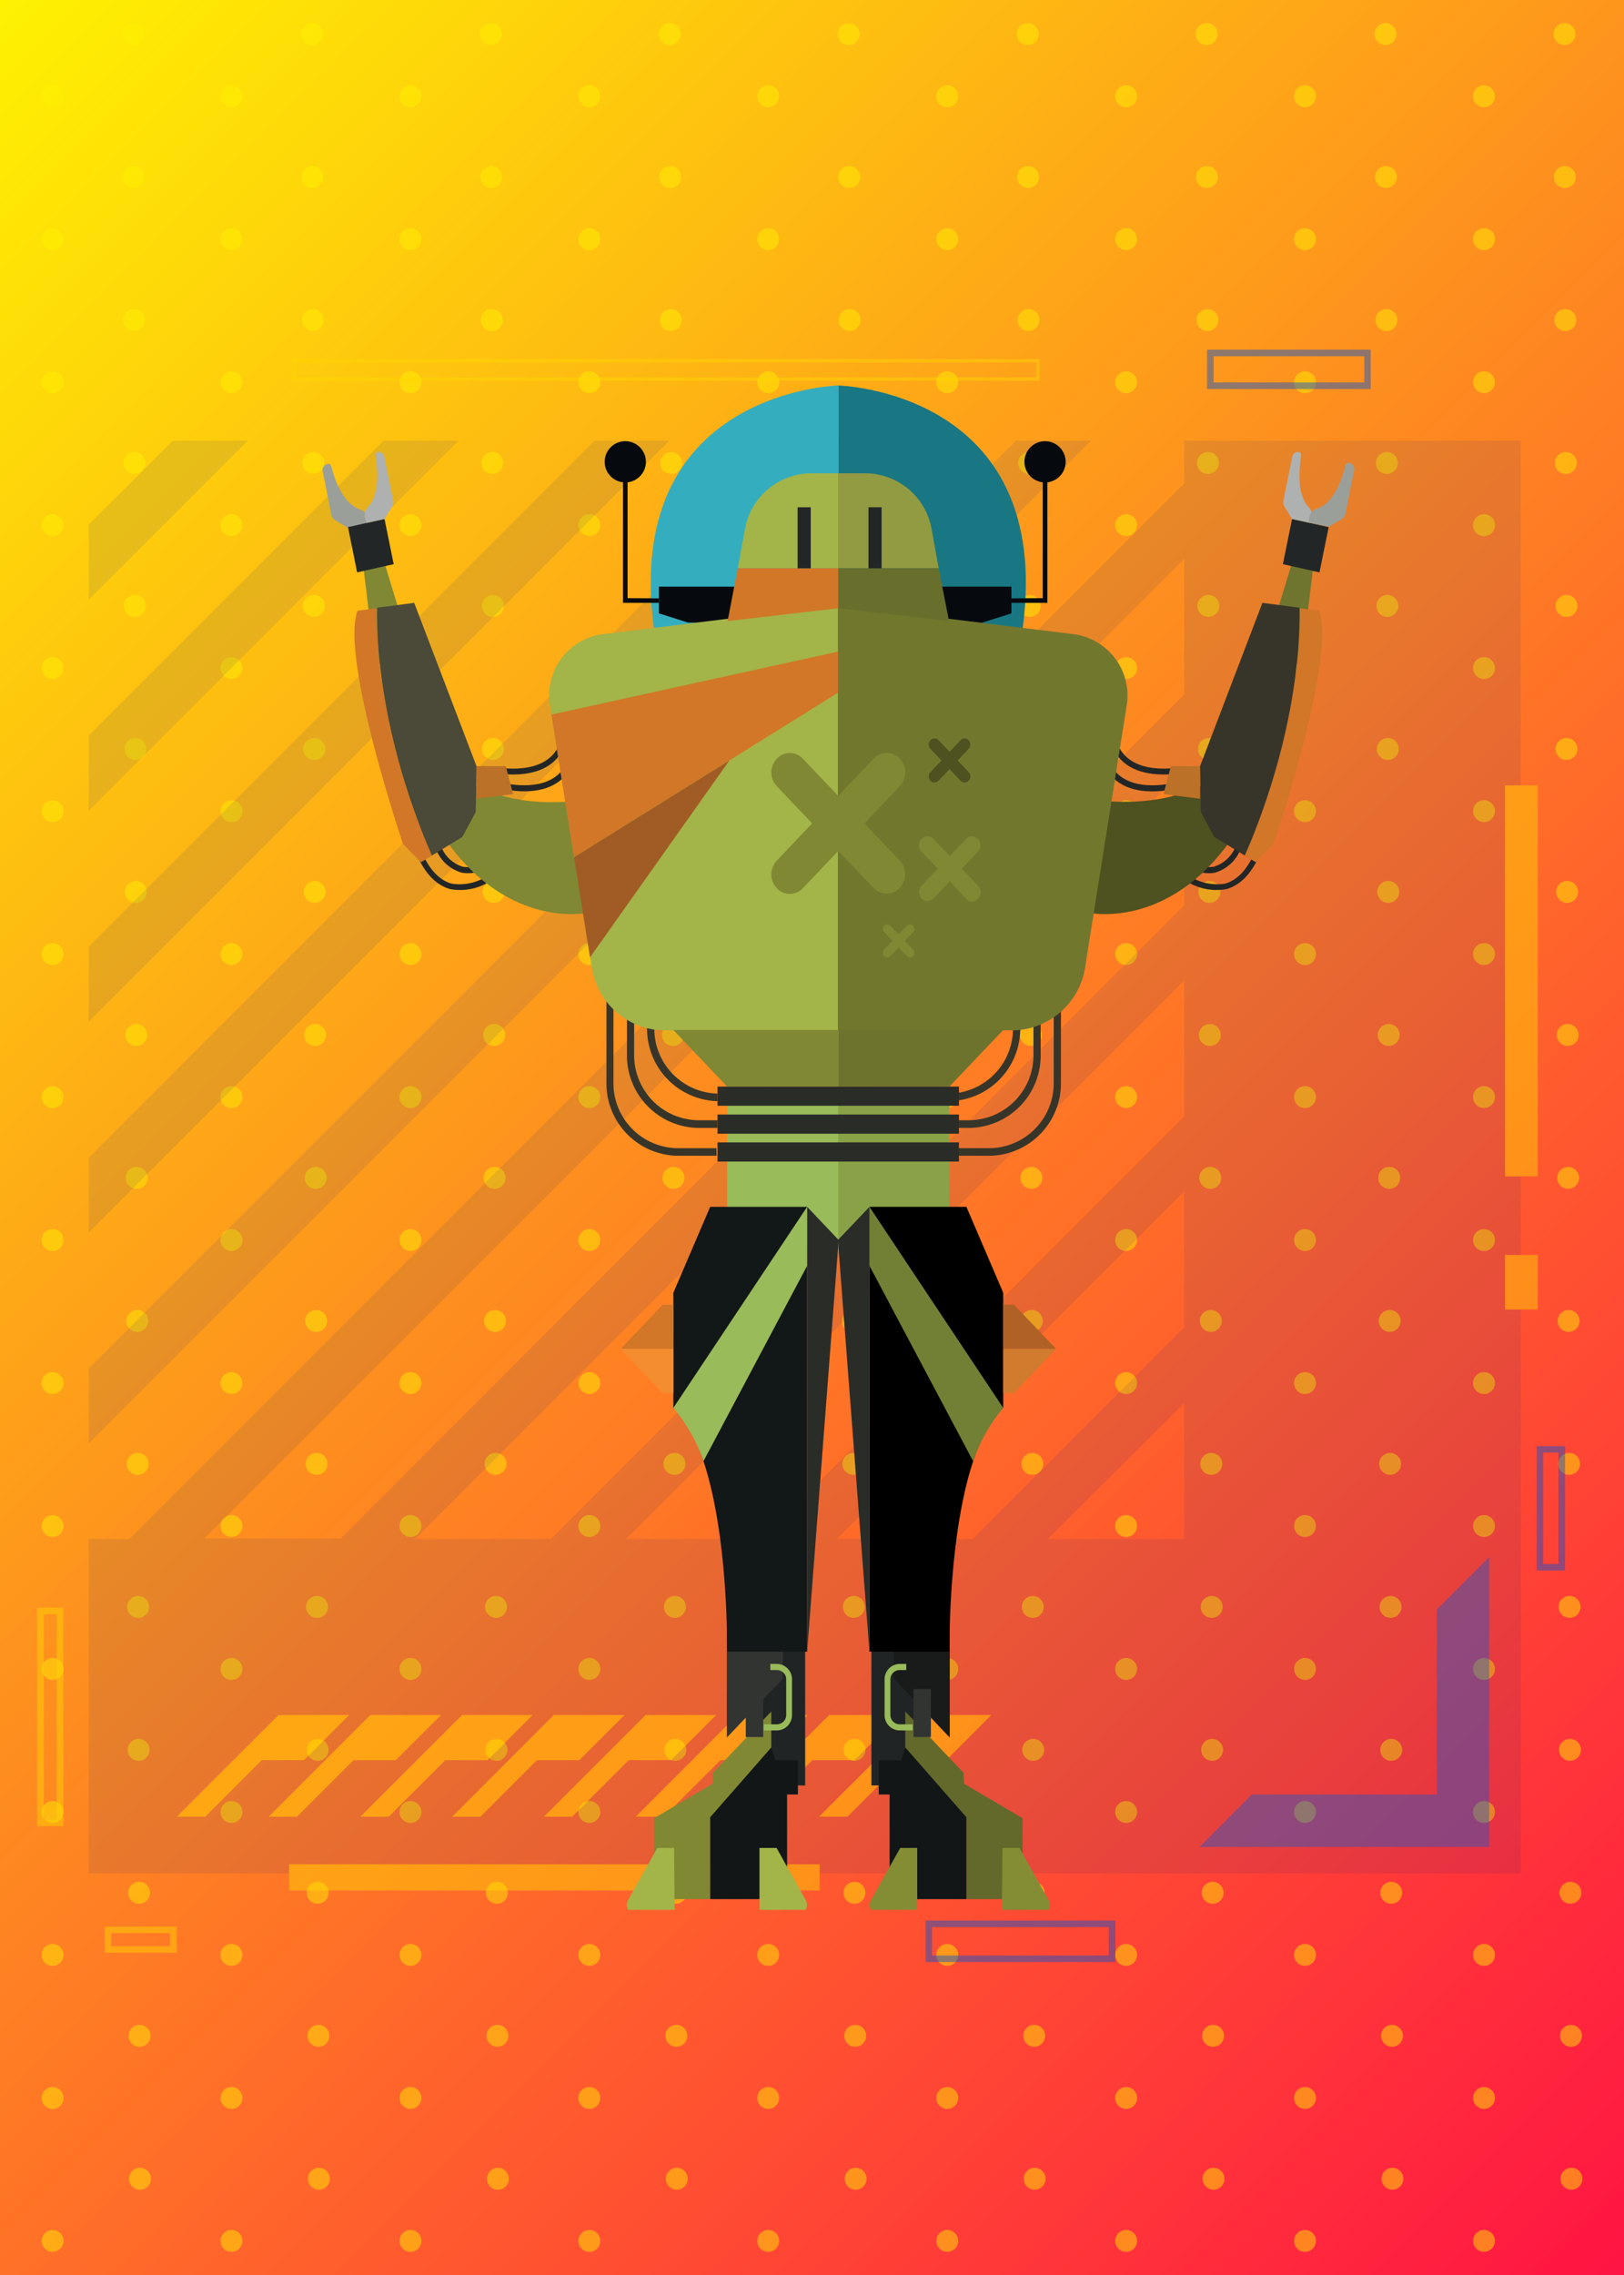 <svg xmlns="http://www.w3.org/2000/svg" xmlns:xlink="http://www.w3.org/1999/xlink" viewBox="0 0 148.25 207.55"><defs><clipPath id="clip-path"><rect width="148.25" height="207.55" style="fill:none"/></clipPath><linearGradient id="Degradado_sin_nombre_5" x1="-14.83" y1="14.83" x2="163.07" y2="192.72" gradientUnits="userSpaceOnUse"><stop offset="0" stop-color="#fef201"/><stop offset="1" stop-color="#ff1443"/></linearGradient></defs><title>Asset 120</title><g style="isolation:isolate"><g id="Layer_2" data-name="Layer 2"><g id="Layer_3" data-name="Layer 3"><g style="clip-path:url(#clip-path)"><rect width="148.25" height="207.55" style="fill:url(#Degradado_sin_nombre_5)"/><g style="opacity:0.46;mix-blend-mode:soft-light"><circle cx="4.8" cy="8.78" r="1" style="fill:#fef201"/><circle cx="4.8" cy="21.82" r="1" style="fill:#fef201"/><circle cx="4.8" cy="34.87" r="1" style="fill:#fef201"/><circle cx="4.8" cy="47.91" r="1" style="fill:#fef201"/><circle cx="4.8" cy="60.95" r="1" style="fill:#fef201"/><circle cx="4.8" cy="74" r="1" style="fill:#fef201"/><circle cx="4.8" cy="87.04" r="1" style="fill:#fef201"/><circle cx="4.8" cy="100.09" r="1" style="fill:#fef201"/><circle cx="4.8" cy="113.13" r="1" style="fill:#fef201"/><circle cx="4.8" cy="126.18" r="1" style="fill:#fef201"/><circle cx="4.8" cy="139.22" r="1" style="fill:#fef201"/><circle cx="4.8" cy="152.26" r="1" style="fill:#fef201"/><circle cx="4.8" cy="165.31" r="1" style="fill:#fef201"/><circle cx="4.8" cy="178.35" r="1" style="fill:#fef201"/><circle cx="4.8" cy="191.4" r="1" style="fill:#fef201"/><circle cx="4.8" cy="204.44" r="1" style="fill:#fef201"/><path d="M12.15,4.11a1,1,0,1,0,0-2,1,1,0,0,0-1,1A1,1,0,0,0,12.15,4.11Z" style="fill:#fef201"/><path d="M12.18,15.15a1,1,0,1,0,1,1A1,1,0,0,0,12.18,15.15Z" style="fill:#fef201"/><path d="M12.23,28.2a1,1,0,1,0,1,1A1,1,0,0,0,12.23,28.2Z" style="fill:#fef201"/><path d="M12.27,41.24a1,1,0,1,0,0,2,1,1,0,0,0,0-2Z" style="fill:#fef201"/><path d="M12.31,54.28a1,1,0,0,0-1,1,1,1,0,0,0,1,1,1,1,0,1,0,0-2Z" style="fill:#fef201"/><path d="M12.36,67.33a1,1,0,1,0,1,1A1,1,0,0,0,12.36,67.33Z" style="fill:#fef201"/><path d="M12.4,80.37a1,1,0,0,0-1,1,1,1,0,0,0,2,0A1,1,0,0,0,12.4,80.37Z" style="fill:#fef201"/><path d="M12.44,93.42a1,1,0,1,0,0,2,1,1,0,0,0,0-2Z" style="fill:#fef201"/><path d="M12.48,106.46a1,1,0,0,0,0,2,1,1,0,1,0,0-2Z" style="fill:#fef201"/><path d="M12.53,119.51a1,1,0,1,0,0,2,1,1,0,0,0,1-1A1,1,0,0,0,12.53,119.51Z" style="fill:#fef201"/><path d="M12.57,132.55a1,1,0,1,0,1,1A1,1,0,0,0,12.57,132.55Z" style="fill:#fef201"/><path d="M12.61,145.6a1,1,0,0,0-1,1,1,1,0,0,0,1,1,1,1,0,0,0,1-1A1,1,0,0,0,12.61,145.6Z" style="fill:#fef201"/><path d="M12.65,158.64a1,1,0,1,0,1,1A1,1,0,0,0,12.65,158.64Z" style="fill:#fef201"/><path d="M12.7,171.68a1,1,0,0,0-1,1,1,1,0,0,0,2,0A1,1,0,0,0,12.7,171.68Z" style="fill:#fef201"/><path d="M12.74,184.73a1,1,0,1,0,1,1A1,1,0,0,0,12.74,184.73Z" style="fill:#fef201"/><path d="M12.78,197.77a1,1,0,1,0,0,2,1,1,0,0,0,1-1A1,1,0,0,0,12.78,197.77Z" style="fill:#fef201"/><circle cx="21.13" cy="8.78" r="1" style="fill:#fef201"/><circle cx="21.13" cy="21.82" r="1" style="fill:#fef201"/><circle cx="21.13" cy="34.87" r="1" style="fill:#fef201"/><circle cx="21.13" cy="47.91" r="1" style="fill:#fef201"/><circle cx="21.13" cy="60.95" r="1" style="fill:#fef201"/><circle cx="21.13" cy="74" r="1" style="fill:#fef201"/><circle cx="21.13" cy="87.04" r="1" style="fill:#fef201"/><circle cx="21.13" cy="100.09" r="1" style="fill:#fef201"/><circle cx="21.13" cy="113.13" r="1" style="fill:#fef201"/><circle cx="21.13" cy="126.18" r="1" style="fill:#fef201"/><circle cx="21.13" cy="139.22" r="1" style="fill:#fef201"/><circle cx="21.13" cy="152.26" r="1" style="fill:#fef201"/><circle cx="21.13" cy="165.31" r="1" style="fill:#fef201"/><circle cx="21.13" cy="178.35" r="1" style="fill:#fef201"/><circle cx="21.13" cy="191.4" r="1" style="fill:#fef201"/><circle cx="21.13" cy="204.44" r="1" style="fill:#fef201"/><path d="M28.48,4.11a1,1,0,0,0,1-1,1,1,0,1,0-1,1Z" style="fill:#fef201"/><path d="M28.52,15.15a1,1,0,0,0-1,1,1,1,0,1,0,1-1Z" style="fill:#fef201"/><path d="M28.56,28.2a1,1,0,0,0-1,1,1,1,0,0,0,1,1,1,1,0,0,0,0-2Z" style="fill:#fef201"/><path d="M28.6,41.24a1,1,0,0,0,0,2,1,1,0,1,0,0-2Z" style="fill:#fef201"/><path d="M28.65,54.28a1,1,0,0,0-1,1,1,1,0,0,0,1,1,1,1,0,1,0,0-2Z" style="fill:#fef201"/><path d="M28.69,67.33a1,1,0,1,0,1,1A1,1,0,0,0,28.69,67.33Z" style="fill:#fef201"/><path d="M28.73,80.37a1,1,0,1,0,0,2,1,1,0,0,0,1-1A1,1,0,0,0,28.73,80.37Z" style="fill:#fef201"/><path d="M28.77,93.42a1,1,0,0,0,0,2,1,1,0,1,0,0-2Z" style="fill:#fef201"/><path d="M28.82,106.46a1,1,0,1,0,1,1A1,1,0,0,0,28.82,106.46Z" style="fill:#fef201"/><path d="M28.86,119.51a1,1,0,1,0,1,1A1,1,0,0,0,28.86,119.51Z" style="fill:#fef201"/><path d="M28.9,132.55a1,1,0,1,0,1,1A1,1,0,0,0,28.9,132.55Z" style="fill:#fef201"/><path d="M28.94,145.6a1,1,0,0,0,0,2,1,1,0,0,0,1-1A1,1,0,0,0,28.94,145.6Z" style="fill:#fef201"/><path d="M29,158.64a1,1,0,1,0,1,1A1,1,0,0,0,29,158.64Z" style="fill:#fef201"/><path d="M29,171.68a1,1,0,0,0-1,1,1,1,0,0,0,2,0A1,1,0,0,0,29,171.68Z" style="fill:#fef201"/><path d="M29.07,184.73a1,1,0,0,0-1,1,1,1,0,1,0,1-1Z" style="fill:#fef201"/><path d="M29.11,197.77a1,1,0,1,0,1,1A1,1,0,0,0,29.11,197.77Z" style="fill:#fef201"/><circle cx="37.47" cy="8.78" r="1" style="fill:#fef201"/><circle cx="37.47" cy="21.82" r="1" style="fill:#fef201"/><circle cx="37.47" cy="34.87" r="1" style="fill:#fef201"/><circle cx="37.47" cy="47.91" r="1" style="fill:#fef201"/><circle cx="37.47" cy="60.95" r="1" style="fill:#fef201"/><circle cx="37.47" cy="74" r="1" style="fill:#fef201"/><circle cx="37.47" cy="87.04" r="1" style="fill:#fef201"/><circle cx="37.47" cy="100.09" r="1" style="fill:#fef201"/><circle cx="37.47" cy="113.13" r="1" style="fill:#fef201"/><circle cx="37.47" cy="126.18" r="1" style="fill:#fef201"/><circle cx="37.47" cy="139.22" r="1" style="fill:#fef201"/><circle cx="37.47" cy="152.26" r="1" style="fill:#fef201"/><circle cx="37.47" cy="165.31" r="1" style="fill:#fef201"/><circle cx="37.47" cy="178.35" r="1" style="fill:#fef201"/><circle cx="37.47" cy="191.4" r="1" style="fill:#fef201"/><circle cx="37.47" cy="204.44" r="1" style="fill:#fef201"/><path d="M44.82,4.11a1,1,0,1,0-1-1A1,1,0,0,0,44.82,4.11Z" style="fill:#fef201"/><path d="M44.85,15.15a1,1,0,1,0,0,2,1,1,0,0,0,1-1A1,1,0,0,0,44.85,15.15Z" style="fill:#fef201"/><path d="M44.89,28.2a1,1,0,0,0,0,2,1,1,0,0,0,1-1A1,1,0,0,0,44.89,28.2Z" style="fill:#fef201"/><path d="M44.94,41.24a1,1,0,1,0,1,1A1,1,0,0,0,44.94,41.24Z" style="fill:#fef201"/><path d="M45,54.28a1,1,0,0,0-1,1,1,1,0,0,0,2,0A1,1,0,0,0,45,54.28Z" style="fill:#fef201"/><path d="M45,67.33a1,1,0,0,0-1,1,1,1,0,1,0,1-1Z" style="fill:#fef201"/><path d="M45.06,80.37a1,1,0,0,0-1,1,1,1,0,0,0,1,1,1,1,0,1,0,0-2Z" style="fill:#fef201"/><path d="M45.11,93.42a1,1,0,1,0,1,1A1,1,0,0,0,45.11,93.42Z" style="fill:#fef201"/><path d="M45.15,106.46a1,1,0,1,0,0,2,1,1,0,0,0,0-2Z" style="fill:#fef201"/><path d="M45.19,119.51a1,1,0,0,0-1,1,1,1,0,1,0,1-1Z" style="fill:#fef201"/><path d="M45.24,132.55a1,1,0,1,0,1,1A1,1,0,0,0,45.24,132.55Z" style="fill:#fef201"/><path d="M45.28,145.6a1,1,0,1,0,1,1A1,1,0,0,0,45.28,145.6Z" style="fill:#fef201"/><path d="M45.32,158.64a1,1,0,1,0,0,2,1,1,0,0,0,0-2Z" style="fill:#fef201"/><path d="M45.36,171.68a1,1,0,0,0-1,1,1,1,0,0,0,1,1,1,1,0,1,0,0-2Z" style="fill:#fef201"/><path d="M45.41,184.73a1,1,0,1,0,1,1A1,1,0,0,0,45.41,184.73Z" style="fill:#fef201"/><path d="M45.45,197.77a1,1,0,0,0-1,1,1,1,0,1,0,1-1Z" style="fill:#fef201"/><circle cx="53.8" cy="8.78" r="1" style="fill:#fef201"/><circle cx="53.8" cy="21.82" r="1" style="fill:#fef201"/><circle cx="53.8" cy="34.87" r="1" style="fill:#fef201"/><circle cx="53.8" cy="47.91" r="1" style="fill:#fef201"/><circle cx="53.8" cy="60.95" r="1" style="fill:#fef201"/><circle cx="53.8" cy="74" r="1" style="fill:#fef201"/><circle cx="53.8" cy="87.04" r="1" style="fill:#fef201"/><circle cx="53.8" cy="100.09" r="1" style="fill:#fef201"/><circle cx="53.8" cy="113.13" r="1" style="fill:#fef201"/><circle cx="53.8" cy="126.18" r="1" style="fill:#fef201"/><circle cx="53.8" cy="139.22" r="1" style="fill:#fef201"/><circle cx="53.8" cy="152.26" r="1" style="fill:#fef201"/><circle cx="53.8" cy="165.31" r="1" style="fill:#fef201"/><circle cx="53.8" cy="178.35" r="1" style="fill:#fef201"/><circle cx="53.8" cy="191.4" r="1" style="fill:#fef201"/><circle cx="53.8" cy="204.44" r="1" style="fill:#fef201"/><path d="M61.15,4.11a1,1,0,1,0,0-2,1,1,0,0,0-1,1A1,1,0,0,0,61.15,4.11Z" style="fill:#fef201"/><path d="M61.18,15.15a1,1,0,1,0,1,1A1,1,0,0,0,61.18,15.15Z" style="fill:#fef201"/><path d="M61.23,28.2a1,1,0,1,0,1,1A1,1,0,0,0,61.23,28.2Z" style="fill:#fef201"/><path d="M61.27,41.24a1,1,0,1,0,0,2,1,1,0,0,0,0-2Z" style="fill:#fef201"/><path d="M61.31,54.28a1,1,0,0,0-1,1,1,1,0,0,0,1,1,1,1,0,1,0,0-2Z" style="fill:#fef201"/><path d="M61.36,67.33a1,1,0,1,0,1,1A1,1,0,0,0,61.36,67.33Z" style="fill:#fef201"/><path d="M61.4,80.37a1,1,0,0,0-1,1,1,1,0,0,0,2,0A1,1,0,0,0,61.4,80.37Z" style="fill:#fef201"/><path d="M61.44,93.42a1,1,0,1,0,0,2,1,1,0,0,0,0-2Z" style="fill:#fef201"/><path d="M61.48,106.46a1,1,0,0,0,0,2,1,1,0,1,0,0-2Z" style="fill:#fef201"/><path d="M61.53,119.51a1,1,0,0,0,0,2,1,1,0,0,0,1-1A1,1,0,0,0,61.53,119.51Z" style="fill:#fef201"/><path d="M61.57,132.55a1,1,0,1,0,1,1A1,1,0,0,0,61.57,132.55Z" style="fill:#fef201"/><path d="M61.61,145.6a1,1,0,0,0-1,1,1,1,0,0,0,1,1,1,1,0,0,0,1-1A1,1,0,0,0,61.61,145.6Z" style="fill:#fef201"/><path d="M61.65,158.64a1,1,0,1,0,1,1A1,1,0,0,0,61.65,158.64Z" style="fill:#fef201"/><path d="M61.7,171.68a1,1,0,0,0-1,1,1,1,0,0,0,2,0A1,1,0,0,0,61.7,171.68Z" style="fill:#fef201"/><path d="M61.74,184.73a1,1,0,1,0,1,1A1,1,0,0,0,61.74,184.73Z" style="fill:#fef201"/><path d="M61.78,197.77a1,1,0,1,0,0,2,1,1,0,0,0,1-1A1,1,0,0,0,61.78,197.77Z" style="fill:#fef201"/><circle cx="70.13" cy="8.78" r="1" style="fill:#fef201"/><circle cx="70.13" cy="21.82" r="1" style="fill:#fef201"/><circle cx="70.13" cy="34.87" r="1" style="fill:#fef201"/><circle cx="70.13" cy="47.91" r="1" style="fill:#fef201"/><circle cx="70.13" cy="60.95" r="1" style="fill:#fef201"/><circle cx="70.13" cy="74" r="1" style="fill:#fef201"/><circle cx="70.13" cy="87.04" r="1" style="fill:#fef201"/><circle cx="70.13" cy="100.09" r="1" style="fill:#fef201"/><circle cx="70.13" cy="113.13" r="1" style="fill:#fef201"/><circle cx="70.13" cy="126.18" r="1" style="fill:#fef201"/><circle cx="70.13" cy="139.22" r="1" style="fill:#fef201"/><circle cx="70.13" cy="152.26" r="1" style="fill:#fef201"/><circle cx="70.13" cy="165.31" r="1" style="fill:#fef201"/><circle cx="70.13" cy="178.35" r="1" style="fill:#fef201"/><circle cx="70.13" cy="191.4" r="1" style="fill:#fef201"/><circle cx="70.13" cy="204.44" r="1" style="fill:#fef201"/><path d="M77.48,4.11a1,1,0,0,0,1-1,1,1,0,1,0-1,1Z" style="fill:#fef201"/><path d="M77.52,15.15a1,1,0,0,0-1,1,1,1,0,1,0,1-1Z" style="fill:#fef201"/><path d="M77.56,28.2a1,1,0,0,0-1,1,1,1,0,0,0,1,1,1,1,0,0,0,0-2Z" style="fill:#fef201"/><path d="M77.6,41.24a1,1,0,0,0,0,2,1,1,0,1,0,0-2Z" style="fill:#fef201"/><path d="M77.65,54.28a1,1,0,0,0-1,1,1,1,0,0,0,1,1,1,1,0,0,0,0-2Z" style="fill:#fef201"/><path d="M77.69,67.33a1,1,0,1,0,1,1A1,1,0,0,0,77.69,67.33Z" style="fill:#fef201"/><path d="M77.73,80.37a1,1,0,1,0,0,2,1,1,0,0,0,1-1A1,1,0,0,0,77.73,80.37Z" style="fill:#fef201"/><path d="M77.77,93.42a1,1,0,0,0,0,2,1,1,0,1,0,0-2Z" style="fill:#fef201"/><path d="M77.82,106.46a1,1,0,1,0,1,1A1,1,0,0,0,77.82,106.46Z" style="fill:#fef201"/><path d="M77.86,119.51a1,1,0,1,0,1,1A1,1,0,0,0,77.86,119.51Z" style="fill:#fef201"/><path d="M77.9,132.55a1,1,0,1,0,1,1A1,1,0,0,0,77.9,132.55Z" style="fill:#fef201"/><path d="M77.94,145.6a1,1,0,0,0,0,2,1,1,0,0,0,1-1A1,1,0,0,0,77.94,145.6Z" style="fill:#fef201"/><path d="M78,158.64a1,1,0,1,0,1,1A1,1,0,0,0,78,158.64Z" style="fill:#fef201"/><path d="M78,171.68a1,1,0,0,0-1,1,1,1,0,0,0,2,0A1,1,0,0,0,78,171.68Z" style="fill:#fef201"/><path d="M78.07,184.73a1,1,0,0,0-1,1,1,1,0,1,0,1-1Z" style="fill:#fef201"/><path d="M78.11,197.77a1,1,0,1,0,1,1A1,1,0,0,0,78.11,197.77Z" style="fill:#fef201"/><circle cx="86.47" cy="8.78" r="1" style="fill:#fef201"/><circle cx="86.47" cy="21.82" r="1" style="fill:#fef201"/><circle cx="86.47" cy="34.87" r="1" style="fill:#fef201"/><circle cx="86.47" cy="47.91" r="1" style="fill:#fef201"/><circle cx="86.47" cy="60.95" r="1" style="fill:#fef201"/><circle cx="86.47" cy="74" r="1" style="fill:#fef201"/><circle cx="86.47" cy="87.04" r="1" style="fill:#fef201"/><circle cx="86.47" cy="100.09" r="1" style="fill:#fef201"/><circle cx="86.47" cy="113.13" r="1" style="fill:#fef201"/><circle cx="86.47" cy="126.18" r="1" style="fill:#fef201"/><circle cx="86.47" cy="139.22" r="1" style="fill:#fef201"/><circle cx="86.47" cy="152.26" r="1" style="fill:#fef201"/><circle cx="86.47" cy="165.31" r="1" style="fill:#fef201"/><circle cx="86.47" cy="178.35" r="1" style="fill:#fef201"/><circle cx="86.47" cy="191.4" r="1" style="fill:#fef201"/><circle cx="86.47" cy="204.44" r="1" style="fill:#fef201"/><path d="M93.82,4.11a1,1,0,1,0-1-1A1,1,0,0,0,93.82,4.11Z" style="fill:#fef201"/><path d="M93.85,15.15a1,1,0,1,0,0,2,1,1,0,0,0,1-1A1,1,0,0,0,93.85,15.15Z" style="fill:#fef201"/><path d="M93.89,28.2a1,1,0,0,0,0,2,1,1,0,0,0,1-1A1,1,0,0,0,93.89,28.2Z" style="fill:#fef201"/><path d="M93.94,41.24a1,1,0,1,0,1,1A1,1,0,0,0,93.94,41.24Z" style="fill:#fef201"/><path d="M94,54.28a1,1,0,0,0-1,1,1,1,0,0,0,2,0A1,1,0,0,0,94,54.28Z" style="fill:#fef201"/><path d="M94,67.33a1,1,0,0,0-1,1,1,1,0,1,0,1-1Z" style="fill:#fef201"/><path d="M94.06,80.37a1,1,0,0,0-1,1,1,1,0,0,0,1,1,1,1,0,1,0,0-2Z" style="fill:#fef201"/><path d="M94.11,93.42a1,1,0,1,0,1,1A1,1,0,0,0,94.11,93.42Z" style="fill:#fef201"/><path d="M94.15,106.46a1,1,0,1,0,0,2,1,1,0,0,0,0-2Z" style="fill:#fef201"/><path d="M94.19,119.51a1,1,0,0,0-1,1,1,1,0,1,0,1-1Z" style="fill:#fef201"/><path d="M94.24,132.55a1,1,0,1,0,1,1A1,1,0,0,0,94.24,132.55Z" style="fill:#fef201"/><path d="M94.28,145.6a1,1,0,1,0,1,1A1,1,0,0,0,94.28,145.6Z" style="fill:#fef201"/><path d="M94.32,158.64a1,1,0,1,0,0,2,1,1,0,0,0,0-2Z" style="fill:#fef201"/><path d="M94.36,171.68a1,1,0,0,0-1,1,1,1,0,0,0,1,1,1,1,0,1,0,0-2Z" style="fill:#fef201"/><path d="M94.41,184.73a1,1,0,1,0,1,1A1,1,0,0,0,94.41,184.73Z" style="fill:#fef201"/><path d="M94.45,197.77a1,1,0,0,0-1,1,1,1,0,1,0,1-1Z" style="fill:#fef201"/><circle cx="102.8" cy="8.78" r="1" style="fill:#fef201"/><circle cx="102.8" cy="21.82" r="1" style="fill:#fef201"/><circle cx="102.8" cy="34.87" r="1" style="fill:#fef201"/><circle cx="102.8" cy="47.91" r="1" style="fill:#fef201"/><circle cx="102.8" cy="60.95" r="1" style="fill:#fef201"/><circle cx="102.8" cy="74" r="1" style="fill:#fef201"/><circle cx="102.8" cy="87.04" r="1" style="fill:#fef201"/><circle cx="102.8" cy="100.09" r="1" style="fill:#fef201"/><circle cx="102.8" cy="113.13" r="1" style="fill:#fef201"/><circle cx="102.8" cy="126.18" r="1" style="fill:#fef201"/><circle cx="102.8" cy="139.22" r="1" style="fill:#fef201"/><circle cx="102.8" cy="152.26" r="1" style="fill:#fef201"/><circle cx="102.8" cy="165.31" r="1" style="fill:#fef201"/><circle cx="102.8" cy="178.35" r="1" style="fill:#fef201"/><circle cx="102.8" cy="191.4" r="1" style="fill:#fef201"/><circle cx="102.8" cy="204.44" r="1" style="fill:#fef201"/><path d="M110.15,4.11a1,1,0,1,0,0-2,1,1,0,0,0-1,1A1,1,0,0,0,110.15,4.11Z" style="fill:#fef201"/><path d="M110.18,15.15a1,1,0,1,0,1,1A1,1,0,0,0,110.18,15.15Z" style="fill:#fef201"/><path d="M110.23,28.2a1,1,0,1,0,1,1A1,1,0,0,0,110.23,28.2Z" style="fill:#fef201"/><path d="M110.27,41.24a1,1,0,1,0,0,2,1,1,0,0,0,0-2Z" style="fill:#fef201"/><path d="M110.31,54.28a1,1,0,0,0-1,1,1,1,0,0,0,1,1,1,1,0,1,0,0-2Z" style="fill:#fef201"/><path d="M110.36,67.33a1,1,0,1,0,1,1A1,1,0,0,0,110.36,67.33Z" style="fill:#fef201"/><path d="M110.4,80.37a1,1,0,0,0-1,1,1,1,0,0,0,2,0A1,1,0,0,0,110.4,80.37Z" style="fill:#fef201"/><path d="M110.44,93.42a1,1,0,1,0,0,2,1,1,0,0,0,0-2Z" style="fill:#fef201"/><path d="M110.48,106.46a1,1,0,0,0,0,2,1,1,0,1,0,0-2Z" style="fill:#fef201"/><path d="M110.53,119.51a1,1,0,0,0,0,2,1,1,0,0,0,1-1A1,1,0,0,0,110.53,119.51Z" style="fill:#fef201"/><path d="M110.57,132.55a1,1,0,1,0,1,1A1,1,0,0,0,110.57,132.55Z" style="fill:#fef201"/><path d="M110.61,145.6a1,1,0,0,0-1,1,1,1,0,0,0,1,1,1,1,0,0,0,1-1A1,1,0,0,0,110.61,145.6Z" style="fill:#fef201"/><path d="M110.65,158.64a1,1,0,1,0,1,1A1,1,0,0,0,110.65,158.64Z" style="fill:#fef201"/><path d="M110.7,171.68a1,1,0,0,0-1,1,1,1,0,0,0,2,0A1,1,0,0,0,110.7,171.68Z" style="fill:#fef201"/><path d="M110.74,184.73a1,1,0,1,0,1,1A1,1,0,0,0,110.74,184.73Z" style="fill:#fef201"/><path d="M110.78,197.77a1,1,0,1,0,0,2,1,1,0,0,0,1-1A1,1,0,0,0,110.78,197.77Z" style="fill:#fef201"/><circle cx="119.13" cy="8.78" r="1" style="fill:#fef201"/><circle cx="119.13" cy="21.82" r="1" style="fill:#fef201"/><circle cx="119.13" cy="34.87" r="1" style="fill:#fef201"/><circle cx="119.13" cy="47.91" r="1" style="fill:#fef201"/><circle cx="119.13" cy="60.95" r="1" style="fill:#fef201"/><circle cx="119.13" cy="74" r="1" style="fill:#fef201"/><circle cx="119.13" cy="87.04" r="1" style="fill:#fef201"/><circle cx="119.13" cy="100.09" r="1" style="fill:#fef201"/><circle cx="119.13" cy="113.13" r="1" style="fill:#fef201"/><circle cx="119.13" cy="126.18" r="1" style="fill:#fef201"/><circle cx="119.13" cy="139.22" r="1" style="fill:#fef201"/><circle cx="119.13" cy="152.26" r="1" style="fill:#fef201"/><circle cx="119.13" cy="165.31" r="1" style="fill:#fef201"/><circle cx="119.13" cy="178.35" r="1" style="fill:#fef201"/><circle cx="119.13" cy="191.4" r="1" style="fill:#fef201"/><circle cx="119.13" cy="204.44" r="1" style="fill:#fef201"/><path d="M126.48,4.11a1,1,0,0,0,1-1,1,1,0,1,0-1,1Z" style="fill:#fef201"/><path d="M126.52,15.15a1,1,0,0,0-1,1,1,1,0,1,0,1-1Z" style="fill:#fef201"/><path d="M126.56,28.2a1,1,0,0,0-1,1,1,1,0,0,0,1,1,1,1,0,0,0,0-2Z" style="fill:#fef201"/><path d="M126.6,41.24a1,1,0,0,0,0,2,1,1,0,1,0,0-2Z" style="fill:#fef201"/><path d="M126.65,54.28a1,1,0,0,0-1,1,1,1,0,0,0,1,1,1,1,0,0,0,0-2Z" style="fill:#fef201"/><path d="M126.69,67.33a1,1,0,1,0,1,1A1,1,0,0,0,126.69,67.33Z" style="fill:#fef201"/><path d="M126.73,80.37a1,1,0,1,0,0,2,1,1,0,0,0,1-1A1,1,0,0,0,126.73,80.37Z" style="fill:#fef201"/><path d="M126.77,93.42a1,1,0,0,0,0,2,1,1,0,1,0,0-2Z" style="fill:#fef201"/><path d="M126.82,106.46a1,1,0,1,0,1,1A1,1,0,0,0,126.82,106.46Z" style="fill:#fef201"/><path d="M126.86,119.51a1,1,0,1,0,1,1A1,1,0,0,0,126.86,119.51Z" style="fill:#fef201"/><path d="M126.9,132.55a1,1,0,1,0,1,1A1,1,0,0,0,126.9,132.55Z" style="fill:#fef201"/><path d="M126.94,145.6a1,1,0,0,0,0,2,1,1,0,0,0,1-1A1,1,0,0,0,126.94,145.6Z" style="fill:#fef201"/><path d="M127,158.64a1,1,0,1,0,1,1A1,1,0,0,0,127,158.64Z" style="fill:#fef201"/><path d="M127,171.68a1,1,0,0,0-1,1,1,1,0,0,0,2,0A1,1,0,0,0,127,171.68Z" style="fill:#fef201"/><path d="M127.07,184.73a1,1,0,0,0-1,1,1,1,0,1,0,1-1Z" style="fill:#fef201"/><path d="M127.11,197.77a1,1,0,1,0,1,1A1,1,0,0,0,127.11,197.77Z" style="fill:#fef201"/><circle cx="135.47" cy="8.78" r="1" style="fill:#fef201"/><circle cx="135.47" cy="21.82" r="1" style="fill:#fef201"/><circle cx="135.47" cy="34.87" r="1" style="fill:#fef201"/><circle cx="135.47" cy="47.91" r="1" style="fill:#fef201"/><circle cx="135.47" cy="60.95" r="1" style="fill:#fef201"/><circle cx="135.47" cy="74" r="1" style="fill:#fef201"/><circle cx="135.47" cy="87.04" r="1" style="fill:#fef201"/><circle cx="135.47" cy="100.09" r="1" style="fill:#fef201"/><circle cx="135.47" cy="113.13" r="1" style="fill:#fef201"/><circle cx="135.47" cy="126.18" r="1" style="fill:#fef201"/><circle cx="135.47" cy="139.22" r="1" style="fill:#fef201"/><circle cx="135.47" cy="152.26" r="1" style="fill:#fef201"/><circle cx="135.47" cy="165.31" r="1" style="fill:#fef201"/><circle cx="135.47" cy="178.35" r="1" style="fill:#fef201"/><circle cx="135.47" cy="191.4" r="1" style="fill:#fef201"/><circle cx="135.47" cy="204.44" r="1" style="fill:#fef201"/><path d="M142.82,4.11a1,1,0,1,0-1-1A1,1,0,0,0,142.82,4.11Z" style="fill:#fef201"/><path d="M142.85,15.15a1,1,0,1,0,0,2,1,1,0,0,0,1-1A1,1,0,0,0,142.85,15.15Z" style="fill:#fef201"/><path d="M142.89,28.2a1,1,0,0,0,0,2,1,1,0,0,0,1-1A1,1,0,0,0,142.89,28.2Z" style="fill:#fef201"/><path d="M142.94,41.24a1,1,0,1,0,1,1A1,1,0,0,0,142.94,41.24Z" style="fill:#fef201"/><path d="M143,54.28a1,1,0,0,0-1,1,1,1,0,0,0,2,0A1,1,0,0,0,143,54.28Z" style="fill:#fef201"/><path d="M143,67.33a1,1,0,0,0-1,1,1,1,0,1,0,1-1Z" style="fill:#fef201"/><path d="M143.06,80.37a1,1,0,0,0-1,1,1,1,0,0,0,1,1,1,1,0,1,0,0-2Z" style="fill:#fef201"/><path d="M143.11,93.42a1,1,0,1,0,1,1A1,1,0,0,0,143.11,93.42Z" style="fill:#fef201"/><path d="M143.15,106.46a1,1,0,1,0,0,2,1,1,0,0,0,0-2Z" style="fill:#fef201"/><path d="M143.19,119.51a1,1,0,0,0-1,1,1,1,0,1,0,1-1Z" style="fill:#fef201"/><path d="M143.24,132.55a1,1,0,1,0,1,1A1,1,0,0,0,143.24,132.55Z" style="fill:#fef201"/><path d="M143.28,145.6a1,1,0,1,0,1,1A1,1,0,0,0,143.28,145.6Z" style="fill:#fef201"/><path d="M143.32,158.64a1,1,0,1,0,0,2,1,1,0,0,0,0-2Z" style="fill:#fef201"/><path d="M143.36,171.68a1,1,0,0,0-1,1,1,1,0,0,0,1,1,1,1,0,1,0,0-2Z" style="fill:#fef201"/><path d="M143.41,184.73a1,1,0,1,0,1,1A1,1,0,0,0,143.41,184.73Z" style="fill:#fef201"/><path d="M143.45,197.77a1,1,0,0,0-1,1,1,1,0,1,0,1-1Z" style="fill:#fef201"/></g></g><g style="opacity:0.45"><polygon points="80.36 40.2 73.51 40.2 8.1 105.61 8.1 112.45 80.36 40.2" style="fill:#00158e;opacity:0.2"/><polygon points="99.61 40.2 92.76 40.2 8.1 124.85 8.1 131.7 99.61 40.2" style="fill:#00158e;opacity:0.2"/><polygon points="61.11 40.2 54.27 40.2 8.1 86.36 8.1 93.21 61.11 40.2" style="fill:#00158e;opacity:0.2"/><polygon points="41.86 40.2 35.02 40.2 8.1 67.11 8.1 73.96 41.86 40.2" style="fill:#00158e;opacity:0.2"/><polygon points="22.62 40.2 15.77 40.2 8.1 47.86 8.1 54.71 22.62 40.2" style="fill:#00158e;opacity:0.2"/><path d="M108.1,40.2v3.91L11.81,140.4H8.1v30.51H138.82V40.2Zm0,100.2H95.65L108.1,128Zm0-19.3L88.8,140.4H76.4l31.7-31.7Zm0-19.25L69.56,140.4H57.15L108.1,89.45Zm0-19.25L50.31,140.4H37.91L108.1,70.2Zm0-19.24-77,77H18.66L108.1,51Z" style="fill:#00158e;opacity:0.2"/><polygon points="135.94 168.5 135.94 142.05 131.16 146.84 131.16 163.71 114.28 163.71 109.5 168.5 135.94 168.5" style="fill:#0751cf"/><rect x="137.39" y="71.65" width="2.99" height="35.67" style="fill:gold"/><rect x="137.39" y="114.49" width="2.99" height="4.98" style="fill:gold"/><rect x="26.4" y="170.08" width="48.42" height="2.39" style="fill:gold"/><polygon points="23.9 160.58 27.76 160.58 31.88 156.46 25.44 156.46 16.15 165.74 18.74 165.74 23.9 160.58" style="fill:gold"/><polygon points="32.27 160.58 36.13 160.58 40.26 156.46 33.81 156.46 24.53 165.74 27.11 165.74 32.27 160.58" style="fill:gold"/><polygon points="40.65 160.58 44.51 160.58 48.63 156.46 42.19 156.46 32.9 165.74 35.48 165.74 40.65 160.58" style="fill:gold"/><polygon points="49.02 160.58 52.88 160.58 57.01 156.46 50.56 156.46 41.28 165.74 43.86 165.74 49.02 160.58" style="fill:gold"/><polygon points="57.4 160.58 61.26 160.58 65.38 156.46 58.94 156.46 49.65 165.74 52.23 165.74 57.4 160.58" style="fill:gold"/><polygon points="65.77 160.58 69.63 160.58 73.75 156.46 67.31 156.46 58.03 165.74 60.61 165.74 65.77 160.58" style="fill:gold"/><polygon points="74.15 160.58 78.01 160.58 82.13 156.46 75.69 156.46 66.4 165.74 68.98 165.74 74.15 160.58" style="fill:gold"/><polygon points="82.52 160.58 86.38 160.58 90.5 156.46 84.06 156.46 74.77 165.74 77.36 165.74 82.52 160.58" style="fill:gold"/><path d="M125.13,35.49H110.19V31.9h14.94Zm-14.34-.6h13.75V32.5H110.79Z" style="fill:#0751cf"/><path d="M142.87,143.28h-2.59V131.93h2.59Zm-2-.59h1.39V132.52h-1.39Z" style="fill:#0751cf"/><path d="M101.82,179H84.49v-3.79h17.33Zm-16.74-.6h16.14v-2.59H85.08Z" style="fill:#0751cf"/><path d="M16.14,178.15H9.57v-2.39h6.57Zm-6-.59h5.38v-1.2H10.16Z" style="fill:gold"/><path d="M5.78,166.6H3.39V146.67H5.78ZM4,166H5.18V147.27H4Z" style="fill:gold"/><polygon points="94.75 34.58 94.75 34.43 26.95 34.43 26.95 33.06 94.6 33.06 94.6 34.58 94.75 34.58 94.75 34.43 94.75 34.58 94.9 34.58 94.9 32.76 26.65 32.76 26.65 34.73 94.9 34.73 94.9 34.58 94.75 34.58" style="fill:gold"/></g><path d="M33.6,47.74a2.77,2.77,0,0,0-.08-.56.92.92,0,0,0-.65-.7c-.67-.22-1.88-1-2.63-3.95a.29.29,0,0,0-.35-.2h0a.56.56,0,0,0-.44.64l.8,4a.77.77,0,0,0,.36.5l1.16.69Z" style="fill:#9a9f9a"/><path d="M76.53,55.45V35.17s19.76.46,16.82,22.21Z" style="fill:#187782"/><path d="M76.52,55.45V35.17s-19.76.46-16.82,22.21Z" style="fill:#34aebf"/><polygon points="62.81 56.8 60.15 55.96 60.15 53.52 69.97 53.52 69.97 56.8 62.81 56.8" style="fill:#060a0f"/><path d="M57.29,54.57V44a1.88,1.88,0,1,0-.42,0V55h3.28v-.41Z" style="fill:#060a0f"/><polygon points="89.67 56.8 92.33 55.96 92.33 53.52 82.51 53.52 82.51 56.8 89.67 56.8" style="fill:#060a0f"/><path d="M95.19,54.57V44a1.88,1.88,0,1,1,.42,0V55H92.33v-.41Z" style="fill:#060a0f"/><path d="M86.7,100.46a6.6,6.6,0,0,0,6.43-6.76v-4h-.66v4a5.93,5.93,0,0,1-5.77,6.07Z" style="fill:#373529"/><path d="M86.7,102.9h1.84A6.61,6.61,0,0,0,95,96.14V89.71h-.66v6.43a5.92,5.92,0,0,1-5.77,6.06H86.7Z" style="fill:#373529"/><path d="M86.79,105.44h3.63a6.61,6.61,0,0,0,6.43-6.76V89.17h-.66v9.51a5.93,5.93,0,0,1-5.77,6.07H86.79Z" style="fill:#373529"/><path d="M65.5,100.46a6.61,6.61,0,0,1-6.43-6.76v-4h.66v4a5.93,5.93,0,0,0,5.77,6.07Z" style="fill:#373529"/><path d="M65.5,102.9H63.66a6.62,6.62,0,0,1-6.43-6.76V89.71h.66v6.43a5.93,5.93,0,0,0,5.77,6.06H65.5Z" style="fill:#373529"/><path d="M65.42,105.44H61.79a6.6,6.6,0,0,1-6.43-6.76V89.17H56v9.51a5.93,5.93,0,0,0,5.77,6.07h3.63Z" style="fill:#373529"/><polygon points="69.31 115.48 68.69 162.85 73.5 162.89 73.5 115.48 69.31 115.48" style="fill:#202424"/><rect x="66.35" y="117.28" width="4.12" height="7.55" style="fill:#ee6c23"/><path d="M66.35,124.82h-.93v9.09s3.06,9.51,2.79,13.57h2.26V124.82Z" style="fill:#d98326"/><polygon points="70.47 147.48 66.35 147.48 66.35 158.52 71.47 153.14 71.47 147.34 70.47 147.48" style="fill:#323431"/><polygon points="65.1 161.72 65.04 162.74 64.83 162.86 59.7 165.88 59.7 173.26 64.83 173.26 64.83 166.17 70.41 160.3 70.41 156.14 65.1 161.72" style="fill:#808833"/><polygon points="70.77 160.59 72.84 160.59 72.84 163.71 71.85 163.71 71.85 173.26 64.83 173.26 64.83 165.79 70.41 159.42 70.77 160.59" style="fill:#121617"/><path d="M70.94,157.87H69.73v-.56h1.21a.85.85,0,0,0,.83-.87v-3.21a.85.85,0,0,0-.83-.87h-.62v-.56h.62a1.4,1.4,0,0,1,1.36,1.43v3.21A1.4,1.4,0,0,1,70.94,157.87Z" style="fill:#99bb59"/><rect x="68.08" y="154.09" width="1.59" height="4.38" style="fill:#323431"/><path d="M61.59,174.24l-.05-5.65H60l-2.67,4.76a.91.91,0,0,0,0,.89Z" style="fill:#a3b448"/><path d="M46,71.43l-.13.53C46,72,50.5,73.14,52.11,70l-.45-.26C50.24,72.51,46,71.44,46,71.43Z" style="fill:#232626"/><path d="M45.36,70l-.1.54c.19,0,4.74.91,6.18-2.29L51,68.05C49.7,70.86,45.4,70,45.36,70Z" style="fill:#232626"/><path d="M37.93,77.7c.78,1.91,1.85,3.06,3.19,3.42a5.11,5.11,0,0,0,4.09-1.06l-.32-.44.16.22-.16-.22a4.64,4.64,0,0,1-3.64,1c-1.18-.32-2.13-1.36-2.84-3.1Z" style="fill:#232626"/><path d="M39.9,77.7a3.59,3.59,0,0,0,2.23,1.91,3,3,0,0,0,2.3-.49l-.29-.44.15.22-.15-.22a2.64,2.64,0,0,1-1.9.39,3.08,3.08,0,0,1-1.89-1.65Z" style="fill:#232626"/><path d="M34.37,49.72S32,75.62,53.36,73V83.31s-15.43,3-19-26.18Z" style="fill:#808833"/><path d="M50.22,64.45,54,88.1A6.78,6.78,0,0,0,60.56,94h16V55.2L54.91,57.87A5.64,5.64,0,0,0,50.22,64.45Z" style="fill:#a3b448"/><polygon points="61.47 93.97 66.38 99.13 76.52 99.13 76.52 93.97 61.47 93.97" style="fill:#808833"/><rect x="66.38" y="99.13" width="10.14" height="14.66" style="fill:#99bb59"/><path d="M64.83,110.1h8.85v40.58h-7.3s.25-17.5-4.91-22.24v-10.5Z" style="fill:#121718"/><polygon points="73.68 110.1 76.56 113.13 73.68 150.69 73.68 110.1" style="fill:#2a2c28"/><path d="M36.92,60.15l-1.85.42a.76.76,0,0,1-.91-.68l-1-8.28,1.89-.42,2.42,7.94A.79.79,0,0,1,36.92,60.15Z" style="fill:#808833"/><polygon points="43.5 72.87 43.5 69.9 46.17 69.9 46.84 72.45 43.5 72.87" style="fill:#bb7127"/><path d="M39.43,78.05l-1,.61L36.79,77s-5.76-17-4.15-21.28l1.75-.23C34.3,66.05,38.42,75.82,39.43,78.05Z" style="fill:#d17727"/><path d="M43.5,69.9l-.07,4.18-1.22,2.27-2.78,1.7c-1-2.23-5.13-12-5-22.61L37.81,55Z" style="fill:#4b4937"/><polygon points="31.77 48.09 35.1 47.34 35.94 51.47 32.6 52.22 31.77 48.09" style="fill:#232626"/><path d="M33.46,47.71a3.17,3.17,0,0,1-.14-.55,1,1,0,0,1,.27-.9c.47-.47,1.16-1.69.69-4.7a.28.28,0,0,1,.2-.32h0a.51.51,0,0,1,.6.41l.81,4a.84.84,0,0,1-.11.6l-.68,1.1Z" style="fill:#aeb1b0"/><path d="M73.55,174.24a.94.94,0,0,0,0-.89l-2.66-4.76H69.33l0,5.65Z" style="fill:#a3b448"/><polygon points="83.74 115.48 84.37 162.85 79.55 162.89 79.55 115.48 83.74 115.48" style="fill:#202424"/><rect x="82.58" y="117.28" width="4.12" height="7.55" transform="translate(169.29 242.1) rotate(180)" style="fill:#ee6c23"/><path d="M86.7,124.82h.93v9.09s-3,9.51-2.79,13.57H82.58V124.82Z" style="fill:#d98326"/><polygon points="82.58 147.48 86.7 147.48 86.7 158.52 81.59 153.14 81.59 147.34 82.58 147.48" style="fill:#181b1a"/><polygon points="87.95 161.72 88.01 162.74 88.22 162.86 93.35 165.88 93.35 173.26 88.22 173.26 88.22 166.17 82.64 160.3 82.64 156.14 87.95 161.72" style="fill:#63692a"/><polygon points="82.28 160.59 80.22 160.59 80.22 163.71 81.21 163.71 81.21 173.26 88.22 173.26 88.22 165.79 82.64 159.42 82.28 160.59" style="fill:#121617"/><path d="M82.11,157.87h1.21v-.56H82.11a.85.85,0,0,1-.83-.87v-3.21a.85.85,0,0,1,.83-.87h.62v-.56h-.62a1.4,1.4,0,0,0-1.36,1.43v3.21A1.4,1.4,0,0,0,82.11,157.87Z" style="fill:#99bb59"/><rect x="83.38" y="154.09" width="1.59" height="4.38" transform="translate(168.36 312.56) rotate(180)" style="fill:#323431"/><path d="M91.46,174.24l.05-5.65h1.55l2.66,4.76a.91.91,0,0,1,0,.89Z" style="fill:#858d34"/><path d="M107.11,71.43l.12.53c-.19.05-4.68,1.18-6.29-1.93l.46-.26C102.82,72.51,107.06,71.44,107.11,71.43Z" style="fill:#232626"/><path d="M107.69,70l.1.54c-.19,0-4.73.91-6.18-2.29l.47-.23C103.36,70.86,107.65,70,107.69,70Z" style="fill:#232626"/><path d="M115.12,77.7c-.78,1.91-1.85,3.06-3.19,3.42a5.13,5.13,0,0,1-4.09-1.06l.32-.44-.16.22.16-.22a4.67,4.67,0,0,0,3.65,1c1.17-.32,2.12-1.36,2.83-3.1Z" style="fill:#232626"/><path d="M113.15,77.7a3.59,3.59,0,0,1-2.23,1.91,3,3,0,0,1-2.3-.49l.3-.44-.15.22.14-.22a2.66,2.66,0,0,0,1.9.39,3.1,3.1,0,0,0,1.9-1.65Z" style="fill:#232626"/><path d="M118.69,49.72s2.39,25.9-19,23.24V83.31s15.43,3,19-26.18Z" style="fill:#4e5120"/><path d="M102.84,64.45,99.08,88.1A6.79,6.79,0,0,1,92.49,94h-16V55.2l21.61,2.67A5.65,5.65,0,0,1,102.84,64.45Z" style="fill:#72772e"/><polygon points="91.58 93.97 86.67 99.13 76.53 99.13 76.53 93.97 91.58 93.97" style="fill:#6d732d"/><rect x="76.53" y="99.13" width="10.14" height="14.66" transform="translate(163.2 212.93) rotate(180)" style="fill:#89a248"/><path d="M88.22,110.1H79.37v40.58h7.3s-.24-17.5,4.91-22.24v-10.5Z"/><polygon points="79.37 110.1 76.49 113.13 79.37 150.69 79.37 110.1" style="fill:#2a2c28"/><path d="M116.13,60.15l1.86.42a.75.75,0,0,0,.9-.68l1-8.28-1.9-.42-2.42,7.94A.79.79,0,0,0,116.13,60.15Z" style="fill:#6f752e"/><polygon points="109.55 72.87 109.55 69.9 106.89 69.9 106.21 72.45 109.55 72.87" style="fill:#bb7127"/><path d="M113.63,78.05l1,.61L116.26,77s5.77-17,4.16-21.28l-1.76-.23C118.75,66.05,114.63,75.82,113.63,78.05Z" style="fill:#d17727"/><path d="M109.55,69.9l.07,4.18,1.22,2.27,2.79,1.7c1-2.23,5.12-12,5-22.61L115.24,55Z" style="fill:#373529"/><polygon points="121.29 48.09 117.95 47.34 117.11 51.47 120.45 52.22 121.29 48.09" style="fill:#232626"/><path d="M119.59,47.71a3.17,3.17,0,0,0,.14-.55,1,1,0,0,0-.27-.9c-.46-.47-1.15-1.69-.68-4.7a.29.29,0,0,0-.21-.32h0a.52.52,0,0,0-.6.41l-.81,4a.84.84,0,0,0,.11.6l.68,1.1Z" style="fill:#aeb1b0"/><path d="M119.47,47.68a2.77,2.77,0,0,1,.08-.56.92.92,0,0,1,.65-.7c.67-.21,1.88-1,2.63-4a.28.28,0,0,1,.34-.19h0a.55.55,0,0,1,.45.64l-.8,4a.77.77,0,0,1-.36.5l-1.16.69Z" style="fill:#9a9f9a"/><path d="M79.51,174.24a.94.94,0,0,1,0-.89l2.67-4.76h1.55l0,5.65Z" style="fill:#858d34"/><path d="M82.14,78.52l-3.23-3.4,3.23-3.4a1.83,1.83,0,0,0,0-2.5,1.62,1.62,0,0,0-2.39,0l-3.23,3.39-3.23-3.39a1.61,1.61,0,0,0-2.38,0,1.83,1.83,0,0,0,0,2.5l3.23,3.4-3.23,3.4a1.84,1.84,0,0,0,0,2.51,1.63,1.63,0,0,0,2.38,0l3.23-3.4L79.75,81a1.64,1.64,0,0,0,2.39,0A1.84,1.84,0,0,0,82.14,78.52Z" style="fill:#808833"/><path d="M76.52,43.18v8.66H67.35L68,48.29A6.17,6.17,0,0,1,74,43.18Z" style="fill:#a3b448"/><polygon points="76.52 51.84 76.52 55.49 66.42 56.66 67.35 51.84 76.52 51.84" style="fill:#d17727"/><path d="M85.69,51.84H76.52V43.18h2.53a6.17,6.17,0,0,1,6,5.11Z" style="fill:#929a42"/><polygon points="86.63 56.66 76.52 55.49 76.52 51.84 85.69 51.84 86.63 56.66" style="fill:#686f2c"/><line x1="67.35" y1="51.84" x2="64.86" y2="51.84" style="fill:none"/><rect x="72.81" y="46.28" width="1.2" height="5.57" style="fill:#232626"/><rect x="79.28" y="46.28" width="1.2" height="5.57" style="fill:#232626"/><polygon points="91.58 127.09 92.56 127.09 96.4 123.06 92.56 123.06 91.58 123.06 91.58 127.09" style="fill:#d07b2d"/><polygon points="91.58 119.03 92.56 119.03 96.4 123.06 92.56 123.06 91.58 123.06 91.58 119.03" style="fill:#af6126"/><polygon points="61.47 127.09 60.49 127.09 56.66 123.06 60.49 123.06 61.47 123.06 61.47 127.09" style="fill:#f38d30"/><polygon points="61.47 119.03 60.49 119.03 56.66 123.06 60.49 123.06 61.47 123.06 61.47 119.03" style="fill:#d17727"/><path d="M89.28,80.81,87.8,79.25l1.48-1.56a.85.85,0,0,0,0-1.15.74.74,0,0,0-1.09,0L86.7,78.1l-1.48-1.56a.75.75,0,0,0-1.1,0,.85.85,0,0,0,0,1.15l1.49,1.56-1.49,1.56a.85.85,0,0,0,0,1.15.75.75,0,0,0,1.1,0L86.7,80.4,88.19,82a.74.74,0,0,0,1.09,0A.85.85,0,0,0,89.28,80.81Z" style="fill:#808833"/><path d="M88.42,70.44l-1-1.06,1-1.06a.57.57,0,0,0,0-.79.51.51,0,0,0-.74,0l-1,1.06-1-1.06a.51.51,0,0,0-.74,0,.57.57,0,0,0,0,.79l1,1.06-1,1.06a.56.56,0,0,0,0,.78.5.5,0,0,0,.74,0l1-1.06,1,1.06a.5.5,0,0,0,.74,0A.56.56,0,0,0,88.42,70.44Z" style="fill:#4e5120"/><path d="M83.35,86.63l-.76-.79.76-.8a.41.41,0,0,0,0-.58.37.37,0,0,0-.56,0l-.75.79-.76-.79a.37.37,0,0,0-.56,0,.43.43,0,0,0,0,.58l.76.8-.76.79a.44.44,0,0,0,0,.59.39.39,0,0,0,.56,0l.76-.79.75.79a.39.39,0,0,0,.56,0A.42.42,0,0,0,83.35,86.63Z" style="fill:#808833"/><polygon points="52.4 78.21 76.49 63.2 76.49 59.45 50.34 65.19 52.4 78.21" style="fill:#d17727"/><rect x="65.5" y="99.13" width="22.04" height="1.75" style="fill:#2a2c28"/><rect x="65.5" y="101.68" width="22.04" height="1.75" style="fill:#2a2c28"/><rect x="65.5" y="104.22" width="22.04" height="1.75" style="fill:#2a2c28"/><polygon points="66.58 69.38 53.86 87.34 52.4 78.21 66.58 69.38" style="fill:#a05c24"/><path d="M61.47,128.44,73.68,110.1v5.38L64.22,133.3A15.58,15.58,0,0,0,61.47,128.44Z" style="fill:#99bb59"/><path d="M91.58,128.44,79.37,110.1v5.38l9.46,17.82A15.58,15.58,0,0,1,91.58,128.44Z" style="fill:#718035"/></g></g></g></svg>